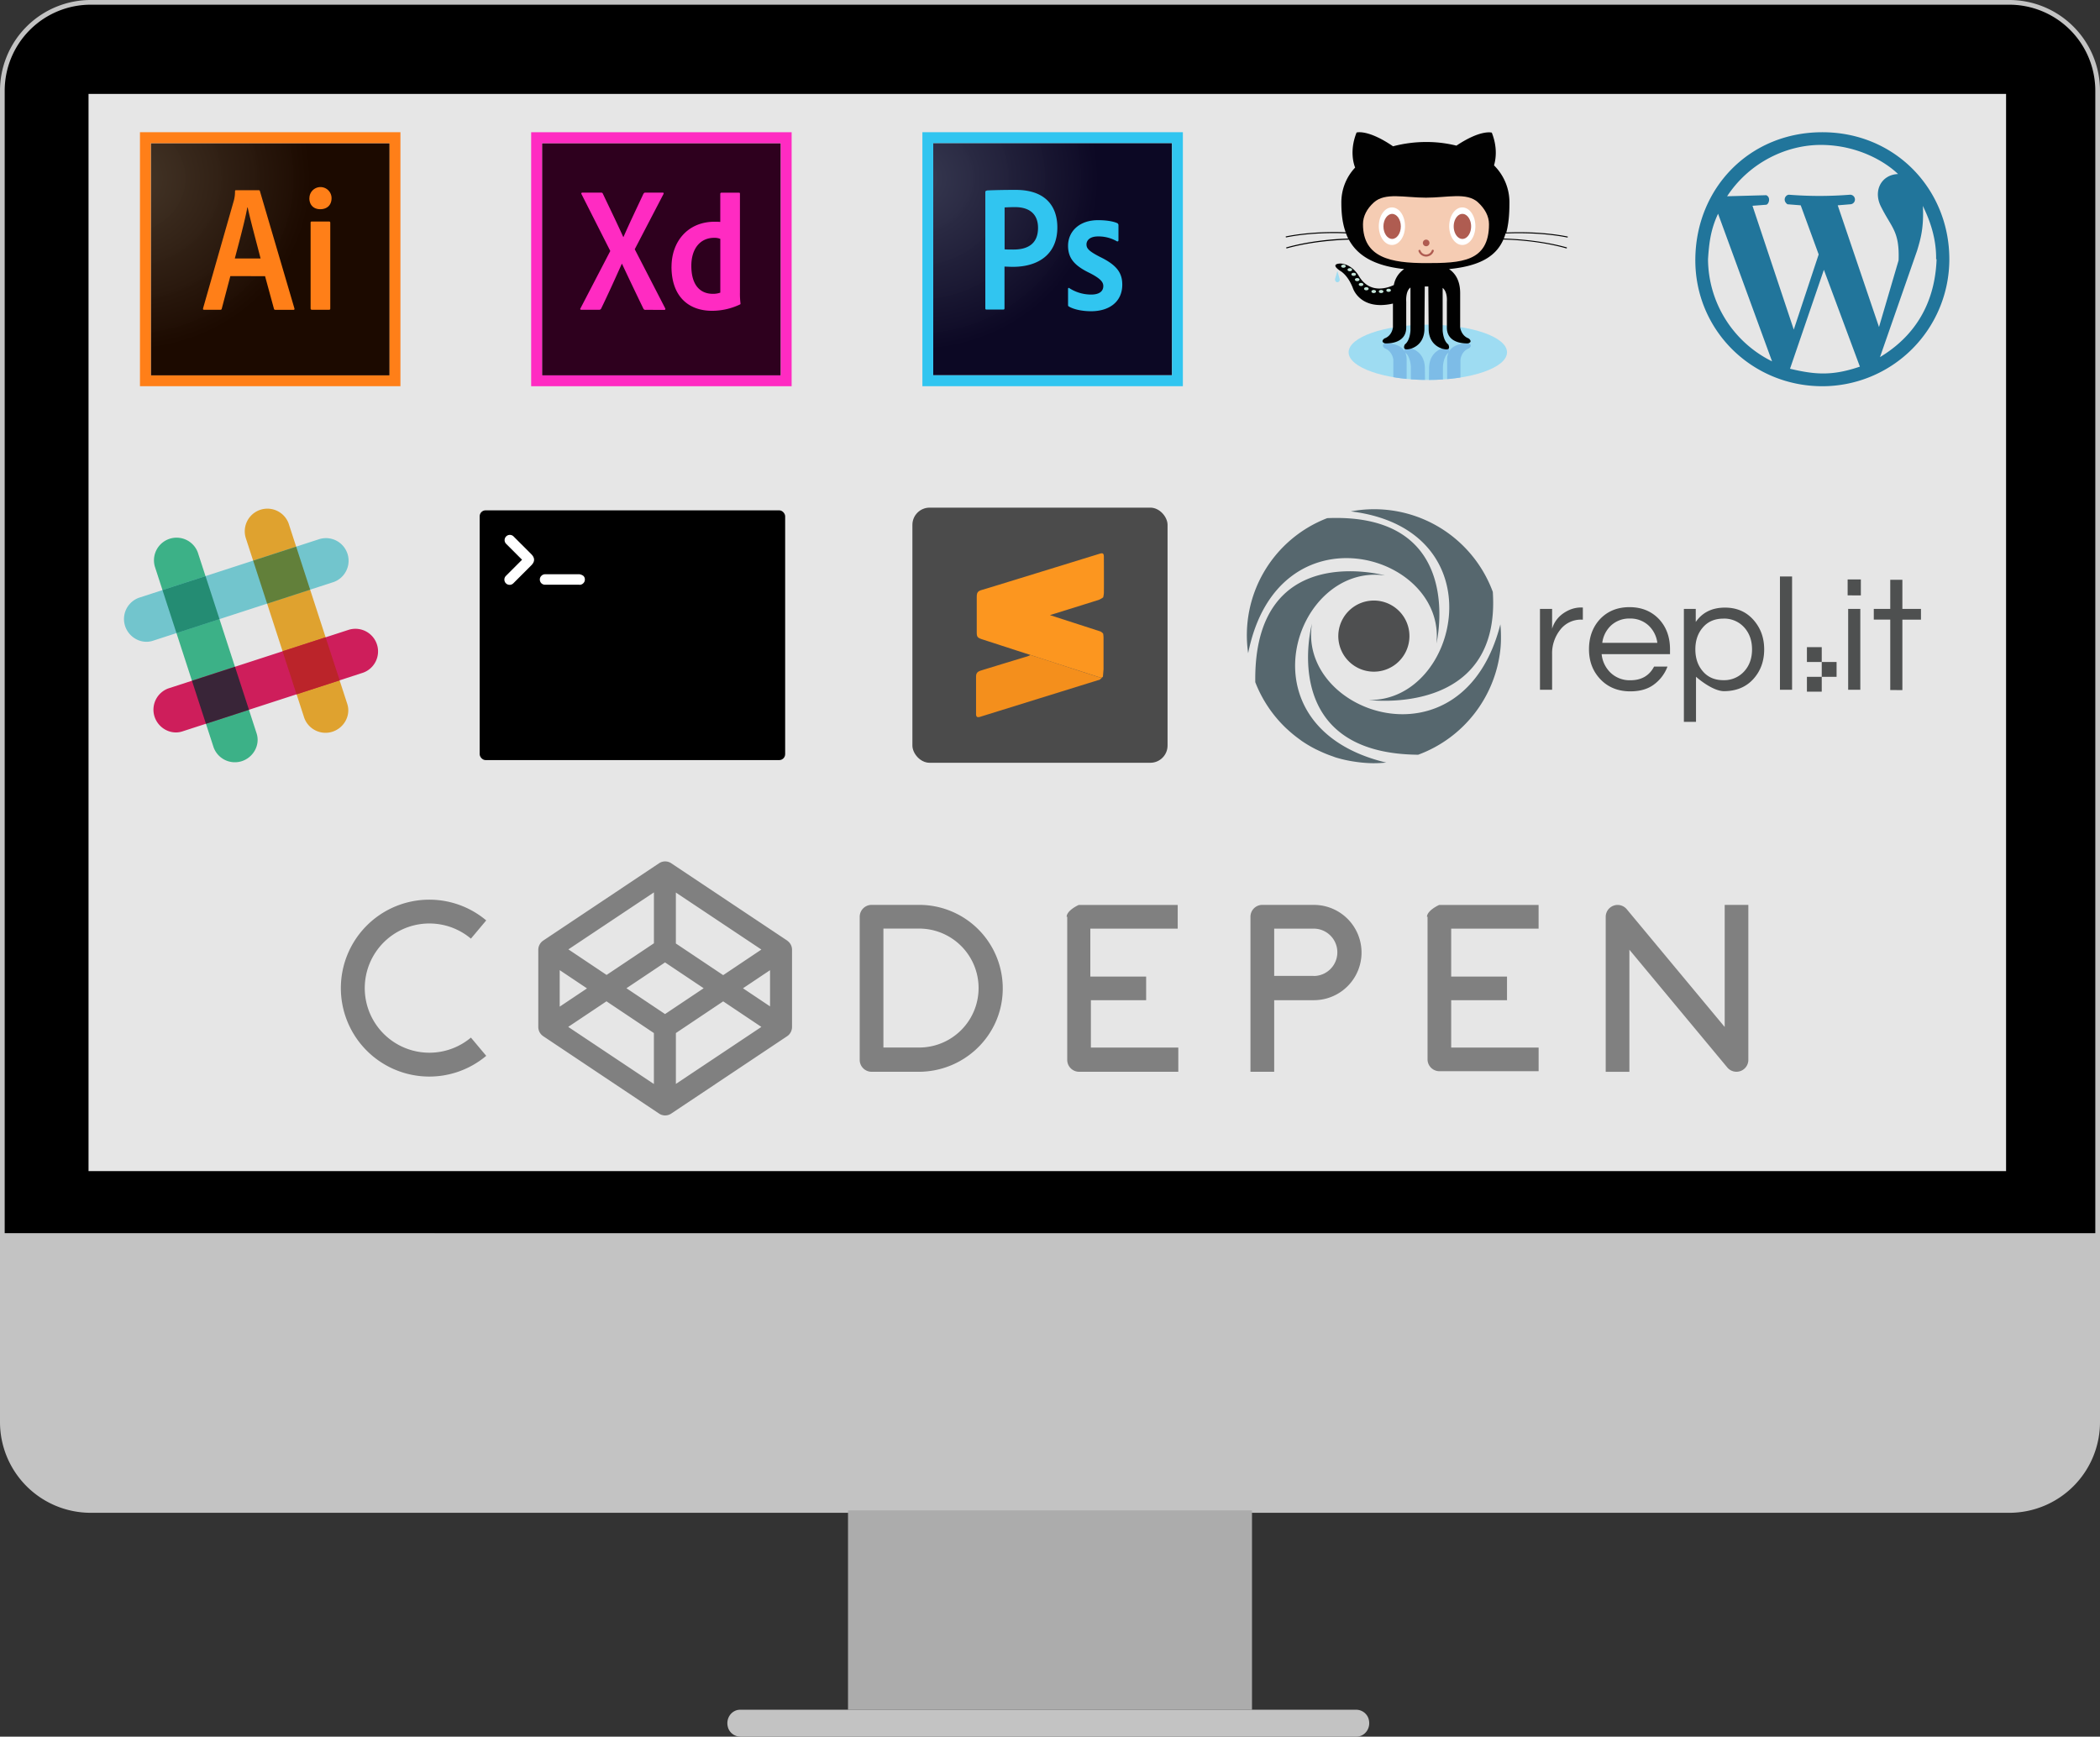 <svg xmlns="http://www.w3.org/2000/svg" xmlns:xlink="http://www.w3.org/1999/xlink" viewBox="0 0 1341.56 1109.51"><rect x="0" y="0" width="1341.56" height="1109.51" fill="#333333" stroke="none"/><defs><style>.cls-1{fill:none;}.cls-2,.cls-3{stroke:#c3c3c3;stroke-miterlimit:10;stroke-width:3px;}.cls-3,.cls-6{fill:#c3c3c3;}.cls-4{fill:#e6e6e6;}.cls-5{fill:#acacac;}.cls-7{fill:#21759b;}.cls-8{fill:url(#radial-gradient);}.cls-9{fill:#31c5f0;}.cls-10{fill:#9edcf2;}.cls-11{clip-path:url(#clip-path);}.cls-12{fill:#7dbce7;}.cls-13{fill:#010101;}.cls-14{fill:#f5ccb3;}.cls-15{fill:#fff;}.cls-16{fill:#af5c51;}.cls-17{fill:#c4e5d9;}.cls-18{fill:#2e001e;}.cls-19{fill:#ff2bc2;}.cls-20{fill:url(#radial-gradient-2);}.cls-21{fill:#ff7f18;}.cls-22{fill:#dfa22f;}.cls-23{fill:#3cb187;}.cls-24{fill:#ce1e5b;}.cls-25{fill:#392538;}.cls-26{fill:#bb242a;}.cls-27{fill:#72c5cd;}.cls-28{fill:#248c73;}.cls-29{fill:#62803a;}.cls-30{fill:#56676e;}.cls-31{fill:#4e4f50;}.cls-32{fill:#4e5050;}.cls-33{fill:gray;}.cls-34{fill:#4b4b4b;}.cls-35{fill:#f48f1c;}.cls-36{fill:#fc961f;}</style><radialGradient id="radial-gradient" cx="-4683.15" cy="-1643.41" r="0.05" gradientTransform="matrix(2287.08, 0, 0, -2214.31, 10711387.31, -3638899.07)" gradientUnits="userSpaceOnUse"><stop offset="0" stop-color="#34364e" stop-opacity="0.98"/><stop offset="1" stop-color="#0c0824"/></radialGradient><clipPath id="clip-path"><path class="cls-1" d="M890.41,256.72a15.59,15.59,0,0,0,6.59,10.2h28.92c3.5-2.39,7.08-6.9,7.08-15.34V229.77s.42-5.42,5.4-7.18c0,0,2.88-2-.21-3.17,0,0-13.68-1.12-13.68,10.14v16.58s.57,6.2-2.7,8.76V234.27s.21-6.55,3.55-9c0,0,2.23-4-2.65-3,0,0-9.34,1.34-9.76,12.39l-.21,21.11h-2.27l-.22-21.11c-.42-11-9.85-12.39-9.85-12.39-4.92-1.12-2.67,3-2.67,3,3.38,2.46,3.59,9,3.59,9v20.85c-3.28-2.36-2.71-9-2.71-9V229.56c0-11.26-13.68-10.14-13.68-10.14-3.15,1.13-.21,3.17-.21,3.17,4.91,1.83,5.4,7.18,5.4,7.18V245l.29,11.68Z"/></clipPath><radialGradient id="radial-gradient-2" cx="-4683.37" cy="-1643.41" r="0.05" gradientTransform="matrix(2287.08, 0, 0, -2214.31, 10711387.31, -3638899.07)" gradientUnits="userSpaceOnUse"><stop offset="0" stop-color="#423325" stop-opacity="0.98"/><stop offset="1" stop-color="#1c0a00"/></radialGradient></defs><title>skills-platforms</title><g id="Layer_2" data-name="Layer 2"><g id="Intro"><g id="platforms"><path class="cls-2" d="M1283.59,1.5H58A56.47,56.47,0,0,0,1.5,58V789.49H1340.06V58A56.47,56.47,0,0,0,1283.59,1.5Z"/><path class="cls-3" d="M1.5,789.49v119A56.47,56.47,0,0,0,58,965H1283.59a56.47,56.47,0,0,0,56.47-56.47v-119Z"/><rect class="cls-4" x="56.56" y="60" width="1225" height="688.2"/><rect class="cls-5" x="541.74" y="964.99" width="258.08" height="127.32"/><path class="cls-6" d="M866.56,1109.51H473.24a8.36,8.36,0,0,1-7.94-5.19c-2.28-6.17,2-12,7.52-12H866.15a8.36,8.36,0,0,1,7.94,5.19C876.36,1103.66,872.11,1109.51,866.56,1109.51Z"/><g id="wordpress"><path class="cls-7" d="M1164.17,246.75c-45,0-81.47-35.84-81.13-81.14s34.48-81.13,81.13-81.13,81.14,36.51,81.14,81.13A81.16,81.16,0,0,1,1164.17,246.75Zm24-12.51-23-61.87-21.64,63.22c15.89,3.73,26.71,4.74,44.62-1.35Zm-56.11-3.38-34.49-94.32c-4.73,10.14-5.74,18.6-6.42,29.07A73.25,73.25,0,0,0,1132.06,230.86Zm104.8-65.25c.33-17.91-7.78-32.11-8.45-34.14.67,13.86-1.36,21-3.72,28.74L1201,228.16c29.75-17.92,35.5-44.63,36.17-62.55Zm-75-3-11.5-31.44-8.45-.67c-3.38-2.37-1.35-6.09,1-6.09a247.38,247.38,0,0,0,38.88,0,3,3,0,1,1,.34,6.09l-8.12.67,26.37,77.76,12.51-42.6c.68-18.59-4.4-20.62-11.16-34.14-5.41-10.48.34-20.63,10.82-21-8.45-8.12-25.69-18.26-48.34-18.6s-46.66,11.16-60.86,32.8l25-.68c3.05,1.35,1.69,5.75,0,6.09l-8.79.67,26.37,79.11,15.9-48Z"/></g><g id="photoshop"><path class="cls-8" d="M596.18,91.4H748.74V239.76H596.18Z"/><path class="cls-9" d="M596.18,91.4H748.74V239.76H596.18Zm-6.92,155.35h166.4V84.48H589.26Zm112.17-95.7c-5.47,0-7.34,2.77-7.34,5.06,0,2.49,1.24,4.23,8.59,8,10.88,5.26,14.27,10.32,14.27,17.73,0,11.09-8.45,17-19.88,17-6,0-11.23-1.24-14.21-3-.48-.21-.55-.56-.55-1.11V184.65c0-.69.35-.9.83-.55a25.73,25.73,0,0,0,13.93,4.09c5.47,0,7.76-2.29,7.76-5.41,0-2.49-1.6-4.71-8.59-8.31-9.84-4.71-13.93-9.49-13.93-17.46,0-8.94,7-16.35,19.12-16.35,6,0,10.12.9,12.4,1.94a1.53,1.53,0,0,1,.69,1.39v9.49c0,.55-.34.9-1,.69a23.43,23.43,0,0,0-12.06-3.12Zm-59.65,8.24c1.59.14,2.84.14,5.61.14,8.11,0,15.74-2.85,15.74-13.87,0-8.8-5.48-13.24-14.7-13.24-2.77,0-5.41.14-6.65.21Zm-12.32-36.81c0-.48,1-.83,1.52-.83,4.43-.21,11-.34,17.86-.34,19.16,0,26.63,10.53,26.63,24,0,17.61-12.73,25.16-28.36,25.16-2.63,0-3.53-.14-5.4-.14v26.62c0,.56-.21.83-.83.83H630.29c-.55,0-.83-.21-.83-.83V122.48Z"/></g><g id="github"><path class="cls-10" d="M962.74,225.08c0,9.79-22.66,17.67-50.6,17.67s-50.59-8-50.59-17.67,22.66-17.66,50.59-17.66S962.74,215.3,962.74,225.08Z"/><g class="cls-11"><path class="cls-12" d="M962.74,225.08c0,9.79-22.66,17.67-50.6,17.67s-50.59-8-50.59-17.67,22.66-17.66,50.59-17.66S962.74,215.3,962.74,225.08Z"/></g><path class="cls-10" d="M854.37,173.08l-1.47,5.07a1.81,1.81,0,0,0,1.33,2.18,1.65,1.65,0,0,0,1.55-2.25l-1.41-5Z"/><path class="cls-13" d="M1001.43,151.77l.14-.64c-14.85-2.95-30.06-3-39.29-2.6,1.48-5.42,2-11.76,2-18.73a33.15,33.15,0,0,0-9.85-24.15c1.05-3.45,2.46-11.12-1.41-20.91,0,0-6.9-2.18-22.6,8.31a79,79,0,0,0-19.22-2.33,82.73,82.73,0,0,0-21.27,2.75c-16.19-11.06-23.3-8.8-23.3-8.8-4.65,11.62-1.76,20.28-.92,22.39a32.36,32.36,0,0,0-8.8,22.67c0,7,.78,13.24,2.75,18.66-9.3-.35-23.94-.21-38.31,2.67l.14.64c14.37-2.89,29.15-3,38.38-2.61.42,1.13.91,2.26,1.41,3.31-9.16.28-24.72,1.48-39.64,5.7l.21.64c15.06-4.23,30.77-5.35,39.85-5.63,5.49,10.13,16.19,16.75,35.34,18.8a15.61,15.61,0,0,0-6.61,10.2c-3.74,1.76-15.42,6.13-22.47-6,0,0-3.94-7.18-11.47-7.75,0,0-7.32-.14-.49,4.58,0,0,4.85,2.32,8.23,11,0,0,4.44,14.78,25.63,10v15.12s-.42,5.4-5.4,7.15c0,0-2.95,2,.21,3.16,0,0,13.68,1.12,13.68-10.1V192.7s-.57-6.7,2.71-9v27.35s-.21,6.55-3.59,9c0,0-2.25,4,2.67,3,0,0,9.42-1.34,9.84-12.39l.21-27.65h2.28l.21,27.65c.42,11,9.85,12.39,9.85,12.39,4.93,1.12,2.68-3,2.68-3-3.38-2.46-3.59-9-3.59-9V183.94c3.27,2.56,2.7,8.76,2.7,8.76v16.57c0,11.22,13.68,10.1,13.68,10.1,3.16-1.12.21-3.16.21-3.16-4.91-1.82-5.4-7.15-5.4-7.15V187.25c0-8.52-3.59-13-7.11-15.34,20.42-2,30.21-8.59,34.71-18.87,8.94.21,25.07,1.33,40.42,5.7l.21-.64c-15.28-4.29-31.26-5.42-40.35-5.7.43-1.05.78-2.11,1.13-3.24,9.44-.35,24.71-.35,39.64,2.61Z"/><path class="cls-14" d="M944.23,129.31c4.37,4,7,8.8,7,13.94,0,24.2-18,24.84-40.25,24.84s-40.25-3.38-40.25-24.84c0-5.14,2.53-9.92,6.89-13.87,7.25-6.61,19.5-3.09,33.36-3.09s26-3.59,33.28,3Z"/><path class="cls-15" d="M897.58,144.51c0,6.69-3.73,12-8.37,12s-8.38-5.42-8.38-12,3.73-12,8.38-12S897.58,137.83,897.58,144.51Z"/><path class="cls-16" d="M894.9,144.65c0,4.44-2.53,8-5.55,8s-5.56-3.59-5.56-8,2.53-8,5.56-8S894.9,140.22,894.9,144.65Z"/><path class="cls-15" d="M942.54,144.51c0,6.69-3.73,12-8.37,12s-8.37-5.42-8.37-12,3.73-12,8.37-12S942.54,137.83,942.54,144.51Z"/><path class="cls-16" d="M939.8,144.65c0,4.44-2.53,8-5.56,8s-5.56-3.59-5.56-8,2.53-8,5.56-8S939.8,140.22,939.8,144.65Zm-26.6,10.56a2.11,2.11,0,1,1-4.22,0,2.07,2.07,0,0,1,2.11-2.11A2.11,2.11,0,0,1,913.2,155.21Zm-7,5.28a.66.66,0,0,1,.43-.85.65.65,0,0,1,.84.42,3.79,3.79,0,0,0,3.59,2.54,3.88,3.88,0,0,0,3.59-2.54.67.67,0,1,1,1.26.43,5.15,5.15,0,0,1-9.71,0Z"/><path class="cls-17" d="M859.72,170.06c0,.56-.63,1-1.48,1s-1.47-.42-1.47-1,.63-1,1.47-1S859.72,169.49,859.72,170.06Zm4.08,2.25c0,.56-.63,1-1.48,1s-1.47-.42-1.47-1,.63-1,1.47-1S863.8,171.75,863.8,172.31Zm2.47,2.95c0,.57-.64,1-1.48,1s-1.48-.42-1.48-1,.63-1,1.48-1S866.27,174.7,866.27,175.26Zm2.25,3.38c0,.56-.64,1-1.48,1s-1.48-.43-1.48-1,.63-1,1.48-1S868.52,178.08,868.52,178.64Zm2.46,3.1c0,.56-.63,1-1.48,1s-1.48-.42-1.48-1,.64-1,1.48-1S871,181.17,871,181.74Zm3.38,2.74c0,.57-.64,1-1.48,1s-1.48-.42-1.48-1,.64-1,1.48-1S874.36,183.92,874.36,184.48Zm4.71,1.76c0,.56-.63,1-1.48,1s-1.47-.43-1.47-1,.63-1,1.47-1S879.07,185.68,879.07,186.24Zm4.72,0c0,.56-.64,1-1.48,1s-1.48-.43-1.48-1,.63-1,1.48-1S883.79,185.68,883.79,186.24Zm4.78-.77c0,.56-.63,1-1.48,1s-1.47-.42-1.47-1,.63-1,1.47-1S888.57,184.9,888.57,185.47Z"/></g><g id="adobe_xd" data-name="adobe xd"><path class="cls-18" d="M346.26,91.47H498.81V239.83H346.26Z"/><path class="cls-19" d="M339.33,84.48V246.75h166.4V84.48Zm6.93,7H498.81V239.83H346.26Z"/><path class="cls-19" d="M460.21,152.64a9.45,9.45,0,0,0-4-.7c-8.74,0-14.56,6.73-14.56,17.89,0,12.76,6,17.89,13.73,17.89a13.18,13.18,0,0,0,4.78-.76V152.64ZM429,170.44c0-16.16,10.43-28.78,27.53-28.78a30.53,30.53,0,0,1,3.61.14v-18a.7.7,0,0,1,.69-.7H472c.56,0,.7.21.7.56V187a48.83,48.83,0,0,0,.35,6.79c0,.49,0,.56-.42.77a41.52,41.52,0,0,1-17.79,4c-15.08,0-25.86-9.29-25.86-28.15Zm-23.52-11.23,19.41,37.64c.35.56.14,1.11-.42,1.11H412.42a1.37,1.37,0,0,1-1.46-.9q-6.66-13.74-13.6-28.52h-.13c-4.16,9.3-8.74,19.43-13.18,28.59a1.33,1.33,0,0,1-1.25.77H371.3c-.7,0-.77-.56-.42-1l19-36.54L371.5,124.06a.61.61,0,0,1,.49-1h11.93c.69,0,1,.14,1.24.76,4.37,9.22,8.81,18.3,13,27.59h.14c4-9.15,8.45-18.37,12.68-27.45.35-.56.56-.9,1.25-.9h11.17c.55,0,.76.41.41,1l-18.3,35.15Z"/></g><g id="illustrator"><path class="cls-20" d="M96.33,91.47H248.88V239.83H96.33Z"/><path class="cls-21" d="M96.33,91.47H248.88V239.83H96.33ZM89.41,246.75h166.4V84.48H89.41Zm109-104.43c0-.53.2-.8.8-.8h10.94c.56,0,.84.21.84.83v54.71c0,.56-.14.84-.84.84H199.34c-.7,0-.91-.35-.91-.91V142.32Zm-.74-15.73a7.07,7.07,0,1,1,14.14,0c0,4.57-3,7.07-7.21,7.07C200.54,133.66,197.63,131.16,197.63,126.59Zm-31.2,38.56c-1.94-7.7-6.52-24.5-8.25-32.62H158c-1.46,8.12-5.14,21.86-8,32.62ZM147.15,176.4l-5.48,20.8c-.14.56-.35.7-1,.7H130.44c-.69,0-.83-.21-.69-1l19.69-68.93a22.29,22.29,0,0,0,.69-5.75c0-.49.21-.69.56-.69h14.56c.48,0,.69.13.83.69l22,74.81c.14.56,0,.91-.56.91h-11.5c-.56,0-.9-.14-1-.63l-5.69-20.87Z"/></g><g id="slack"><path class="cls-22" d="M184.48,334.68a14.46,14.46,0,0,0-27.5,8.93l37.38,115a14.46,14.46,0,0,0,17.59,9c7.67-2.21,12.34-10.35,9.9-17.89l-37.37-115"/><path class="cls-23" d="M126.56,353.5a14.45,14.45,0,0,0-27.49,8.93l37.38,115a14.44,14.44,0,0,0,17.58,9c7.67-2.21,12.35-10.36,9.9-17.89l-37.37-115"/><path class="cls-24" d="M231.53,429.92a14.45,14.45,0,1,0-8.94-27.49l-115,37.37a14.47,14.47,0,0,0-9,17.59c2.21,7.67,10.36,12.34,17.89,9.9l115-37.37"/><path class="cls-25" d="M131.56,462.4l27.49-8.93L150.12,426l-27.49,8.94,8.93,27.48"/><path class="cls-26" d="M189.48,443.58,217,434.65,208,407.16l-27.49,8.93,8.94,27.49"/><path class="cls-27" d="M212.71,372a14.45,14.45,0,1,0-8.94-27.49l-115,37.38a14.45,14.45,0,0,0-9,17.58c2.21,7.67,10.36,12.35,17.9,9.9l115-37.37"/><path class="cls-28" d="M112.74,404.49l27.49-8.94c-3.38-10.39-6.52-20.05-8.93-27.48L103.8,377l8.94,27.49"/><path class="cls-29" d="M170.65,385.67l27.49-8.93q-4.45-13.75-8.93-27.5l-27.49,8.94,8.93,27.49"/></g><g id="replit"><path class="cls-30" d="M953.66,378.14c5.28,80.05-79.07,69.06-79.07,69.06,57.93.82,82.36-109-11.63-120.48a80.77,80.77,0,0,1,90.7,51.42Z"/><path class="cls-30" d="M917.65,411.12s19.92-83.84-69.76-80.09a80.13,80.13,0,0,0-50.52,86.3c18.87-94.85,126.39-64.13,120.28-6.21Z"/><path class="cls-30" d="M801.92,435.84c-1.3-91.66,82.9-68.18,82.9-68.18-57.79-8.42-93.7,97,.77,119.54-2.62.25-5.29.4-8,.4h-.41a81.33,81.33,0,0,1-10.69-.83c-1-.14-2.09-.3-3.13-.48a81.23,81.23,0,0,1-10.09-2.38c-.39-.12-.76-.27-1.14-.41h0c-.29-.11-.57-.22-.87-.32a79.08,79.08,0,0,1-8.11-3.29l-.61-.28c-.7-.33-1.41-.67-2.1-1a79.61,79.61,0,0,1-8.89-5.27c-.22-.15-.44-.32-.66-.49h0l-.55-.41a82.5,82.5,0,0,1-7.7-6.26l-.43-.39,0,0h0l-.63-.57A81.07,81.07,0,0,1,801.92,435.84Z"/><path class="cls-30" d="M906,482.18c-90.44-.73-67.87-83.72-67.87-83.72-9.23,57.55,96.47,94.33,120.37.43.22,2.45.37,4.93.37,7.44,0,.31,0,.61,0,.91h0c0,.27,0,.54,0,.81,0,2.2-.12,4.4-.34,6.55A81,81,0,0,1,906,482.18Z"/><path class="cls-31" d="M900.4,406.33a22.72,22.72,0,1,1-6.66-16,22.62,22.62,0,0,1,6.66,16Z"/><path class="cls-32" d="M1137.1,440.66h7.75V368.31h-7.75v72.35Zm-125.92-44.79v-7.75h-.52a18.86,18.86,0,0,0-8.31,1.66q-8.33,3.83-10.81,11.9V389h-7.75v51.68h7.75V417.91a24.14,24.14,0,0,1,5-15.31,16.64,16.64,0,0,1,13.71-6.73Z"/><path class="cls-32" d="M1041.59,434.6q10.53,0,15.11-8.75h8.55a25,25,0,0,1-8.65,11.47q-5.83,4.38-15.11,4.37-11.79,0-19.18-7.81-7.2-7.62-7.2-19.09t6.88-19.07q7.3-7.83,19-7.82t19,7.82q6.87,7.5,6.88,19.08v3.12h-43.68a19,19,0,0,0,5.73,11.89,17.63,17.63,0,0,0,12.72,4.79Zm-.41-39.43a17.09,17.09,0,0,0-12,4.45,18.39,18.39,0,0,0-5.59,11.07h35.18a18.34,18.34,0,0,0-5.59-11.07,17.09,17.09,0,0,0-12-4.45Zm42.18,2.13c4.25-6.07,10.42-9.11,18.63-9.11q11.17,0,18.11,7.76t6.93,18.94q0,11.28-6.93,18.93t-18.62,7.76c-7.8,0-18-9.21-18-9.21v28.79h-7.75V389h7.58v8.32Zm17.6-2.07q-8.39,0-13.24,5.79-4.67,5.49-4.66,13.87t4.66,13.86q4.86,5.81,13.24,5.8a17.17,17.17,0,0,0,13.45-5.8q4.86-5.47,4.86-13.86T1114.41,401a17.19,17.19,0,0,0-13.45-5.79Z"/><path class="cls-32" d="M1180.68,389h7.76v51.68h-7.76V389Zm8.1-8.61V370.21h-8.44v10.16Zm18.78,60.46v-45h-10.51V389h10.51v-18.6h7.75V389h11.88v6.89h-11.88v45Zm-53.23-27.39h9.47v9.48h-9.47Zm9.47,18.95v-9.47h9.48v9.47Zm0,0v9.48h-9.47v-9.48Z"/></g><g id="terminal"><rect x="306.43" y="326.04" width="195.16" height="159.57" rx="3.81" ry="3.81"/><path class="cls-15" d="M328,342.63a3.35,3.35,0,0,0-4.73,4.74l10.24,10.24-10.23,10.24a3.35,3.35,0,1,0,4.73,4.74l11.39-11.4q3.58-3.57,0-7.16Zm44.63,25.25a5.82,5.82,0,0,0-2.38-1h-22a3.27,3.27,0,0,0-2.38,1,3.22,3.22,0,0,0-1,2.48,3.32,3.32,0,0,0,.92,2.21,3.26,3.26,0,0,0,2.45,1h21.94v.05a3.31,3.31,0,0,0,2.46-1,3.26,3.26,0,0,0,1-2.39,3.2,3.2,0,0,0-1-2.37Z"/></g><g id="codepen"><path class="cls-33" d="M274.31,590a41.16,41.16,0,0,1,26.53,9.68l9.78-11.65a56.51,56.51,0,1,0,0,86.52l-9.78-11.65A41.28,41.28,0,1,1,274.32,590Zm313-11.89H556.82a7.62,7.62,0,0,0-7.61,7.62v91.39a7.62,7.62,0,0,0,7.61,7.62h30.06c27.76,0,51.24-21.12,53.53-48.79a53.36,53.36,0,0,0-53.13-57.84Zm-.15,91.14h-22.8v-76h22.8a38,38,0,0,1,0,76Zm94.63-83.56v91.44a7.61,7.61,0,0,0,7.6,7.61h63.36V669.29H696.9V639h35.3V623.9H696.54V593.28h55.83V578.15H689.14s-7.59,3.36-7.73,7.55v0h.36Zm230.18,0v91.08a7.61,7.61,0,0,0,7.6,7.61h63.36V669.29H927.07V639h35.67V623.9H927.07V593.28h55.84V578.15H919.4s-7.6,3.36-7.81,7.56H912Zm-72.62-7.58H806.4a7.59,7.59,0,0,0-7.56,7.62v99H814V639h25.36a30.44,30.44,0,1,0,0-60.88Zm-.14,45.39H814V593.28h25.22a15.13,15.13,0,0,1,0,30.26Zm262.59-45.38v78l-62.57-75.23a7.6,7.6,0,0,0-13.44,4.87v99h15.13v-78L1103.48,682a7.6,7.6,0,0,0,13.43-4.88v-99h-15.13ZM505.86,605.53c0-.2-.07-.39-.12-.59s-.07-.22-.11-.34l-.18-.5a3.54,3.54,0,0,0-.16-.34c-.07-.16-.15-.31-.23-.46s-.13-.21-.2-.32a6.71,6.71,0,0,0-.88-1.11l-.28-.27a4.12,4.12,0,0,0-.4-.33L503,601l-.12-.09L428.79,551.5a7,7,0,0,0-7.72,0L347,600.94l-.12.09-.32.24a5.42,5.42,0,0,0-.67.6A6.25,6.25,0,0,0,345,603l-.2.33-.26.5c-.06.14-.16.36-.21.5s-.07.2-.1.3l-.11.33c-.05.19-.08.39-.12.59s0,.2-.05.3a5.49,5.49,0,0,0-.07.91v49.45a5.49,5.49,0,0,0,.07.91c0,.11,0,.2.06.31a4.56,4.56,0,0,0,.14.59c0,.1.06.22.1.33s.11.35.18.51.11.22.15.33a6.15,6.15,0,0,0,.74,1.2c.08.11.16.2.24.3a4.26,4.26,0,0,0,.35.38,1.42,1.42,0,0,0,.29.26l.39.34c.11.08.22.15.31.23s.06.07.11.09l74.06,49.47a6.86,6.86,0,0,0,3.86,1.17,7,7,0,0,0,3.87-1.17L502.88,662l.11-.08.32-.24.4-.33.24-.24a5.66,5.66,0,0,0,.47-.52,8.52,8.52,0,0,0,.65-1,3.68,3.68,0,0,0,.23-.44,3.49,3.49,0,0,0,.15-.34,4.4,4.4,0,0,0,.18-.51c0-.11.08-.22.11-.33s.09-.39.13-.59,0-.2.05-.3a6.84,6.84,0,0,0,.06-.91V606.74a7,7,0,0,0-.06-.91c0-.1-.05-.19-.07-.3Zm-81,42.33-24.66-16.49,24.66-16.5,24.67,16.5Zm-7.11-45.21-30.24,20.22-24.4-16.33,54.64-36.42v32.53ZM375,631.47l-17.44,11.66V619.8L375,631.47Zm12.46,8.27L417.73,660v32.55L363,656.06l24.43-16.33h0ZM431.78,660,462,639.75l24.4,16.33L431.78,692.5Zm42.86-28.6,17.29-11.57v23.13l-17.29-11.57ZM462,623l-30.23-20.22V570.23l54.63,36.42L462,623Z"/></g><g id="sublime"><rect class="cls-34" x="582.88" y="324.32" width="163" height="163" rx="11" ry="11"/><path class="cls-35" d="M704.52,432.41c-.64.61-1.27,1.22-1.93,1.83-.19,0-76.32,23.69-76.63,23.77-1.71.43-2.38,0-2.42-1.79,0-2.32,0-20.87,0-23.87,0-2.29.88-3.23,3-3.92,2.65-.86,28.63-8.76,28.8-8.79l1-.3,1.95-.86c2.8.89,5.63,1.76,8.42,2.67,11.83,3.85,23.64,7.72,35.48,11.52A6,6,0,0,0,704.52,432.41Z"/><path class="cls-36" d="M627.28,408.39c-2.9-.95-3.31-1.6-3.3-4.63,0-1.74,0-17.3,0-22.24,0-3.22.8-4,3.95-4.81,1.6-.41,74.49-22.94,74.8-23,1.93-.55,2.44,0,2.46,2,0,1.47.1,18.4,0,23.32a15.81,15.81,0,0,1-.44,2.61,14.88,14.88,0,0,1-2.8,1.61c-9.69,3.05-30.19,9.41-31.18,9.75l32.38,10.47,1,.71.58.66a18.77,18.77,0,0,1,.25,2.48c0,6.77,0,13.55,0,20.32-.14,1.59-.27,3.17-.4,4.76a6,6,0,0,1-2.33.26C690.36,428.87,632.17,410,627.28,408.39Z"/></g></g></g></g></svg>